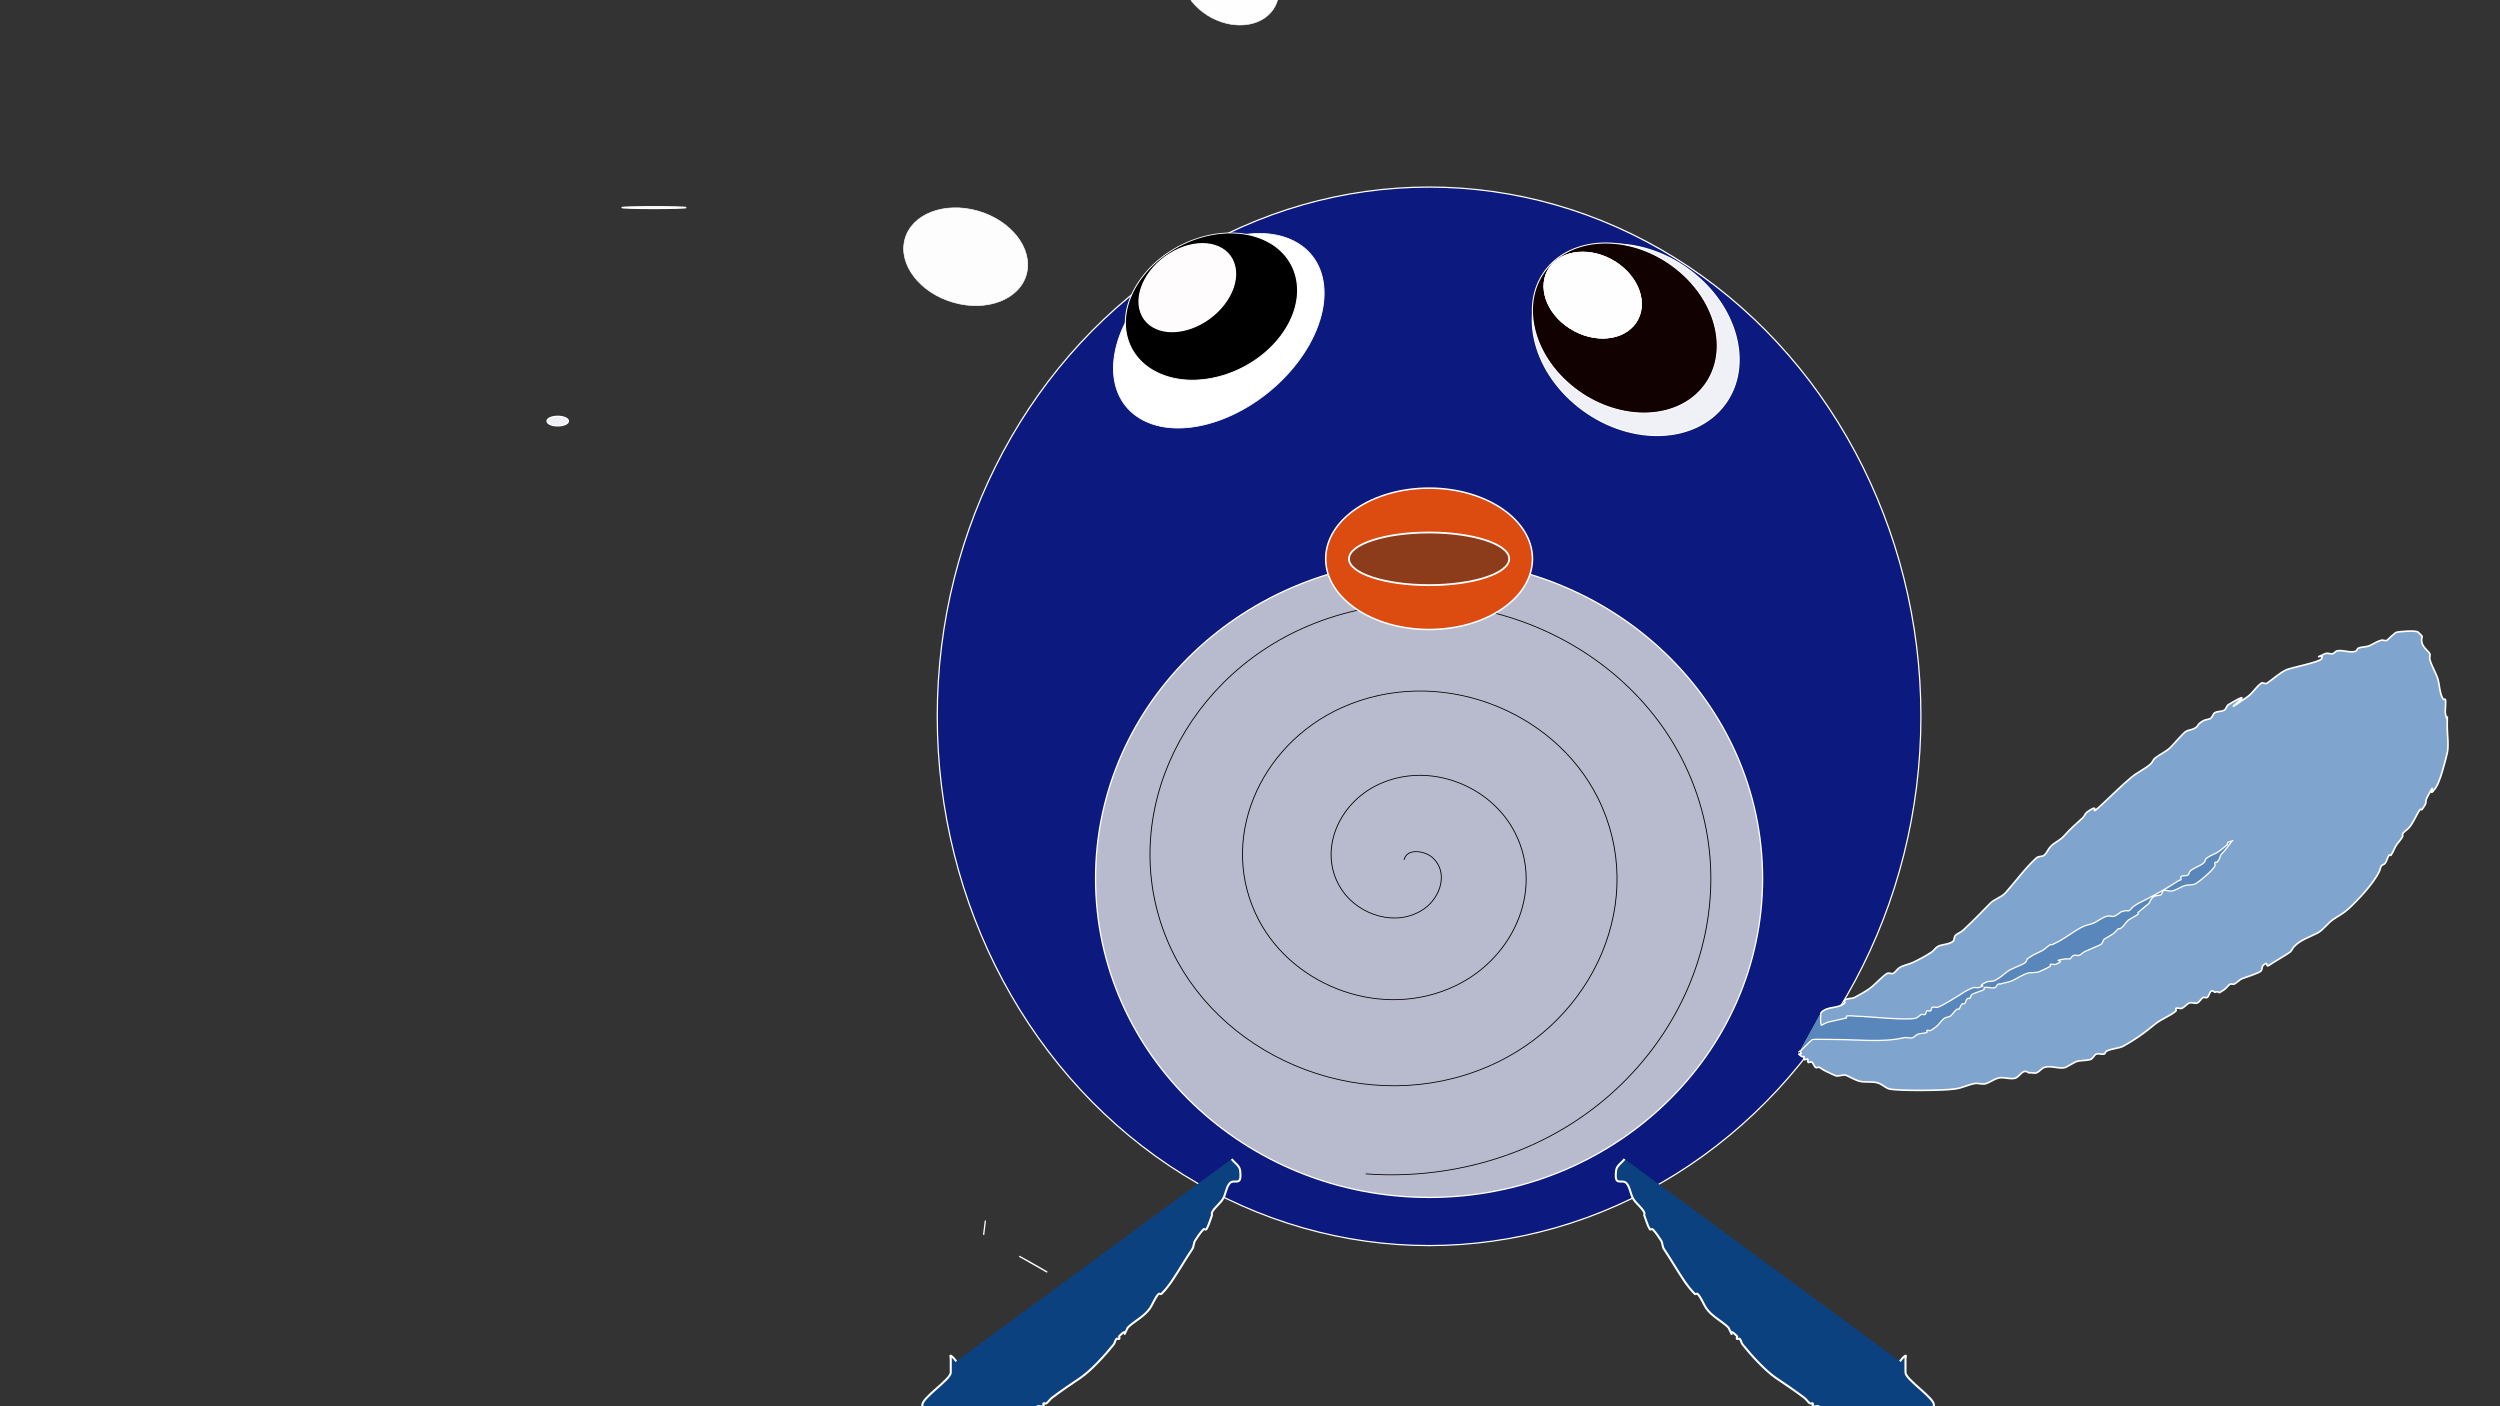 <?xml version="1.0" encoding="UTF-8" standalone="no"?>
<!-- Created with Inkscape (http://www.inkscape.org/) -->

<svg
   width="1920"
   height="1080"
   viewBox="0 0 1920 1080"
   version="1.1"
   id="svg5"
   xml:space="preserve"
   inkscape:version="1.2.1 (9c6d41e410, 2022-07-14)"
   sodipodi:docname="desenho-5.svg"
   xmlns:inkscape="http://www.inkscape.org/namespaces/inkscape"
   xmlns:sodipodi="http://sodipodi.sourceforge.net/DTD/sodipodi-0.dtd"
   xmlns="http://www.w3.org/2000/svg"
   xmlns:svg="http://www.w3.org/2000/svg"><rect x="0" y="0" width="1920" height="1080" fill="#333333" stroke="none"/><sodipodi:namedview
     id="namedview7"
     pagecolor="#ffffff"
     bordercolor="#000000"
     borderopacity="0.25"
     inkscape:showpageshadow="2"
     inkscape:pageopacity="0.0"
     inkscape:pagecheckerboard="0"
     inkscape:deskcolor="#d1d1d1"
     inkscape:document-units="px"
     showgrid="false"
     inkscape:zoom="0.72776573"
     inkscape:cx="1261.3949"
     inkscape:cy="605.27719"
     inkscape:window-width="1920"
     inkscape:window-height="1009"
     inkscape:window-x="-8"
     inkscape:window-y="-8"
     inkscape:window-maximized="1"
     inkscape:current-layer="layer1" /><defs
     id="defs2"><inkscape:path-effect
       effect="bend_path"
       id="path-effect11376"
       is_visible="true"
       lpeversion="1"
       bendpath="m 1382.526,807.411 c 192.156,-59.918 20.398,6.035 192.156,-59.918"
       prop_scale="1"
       scale_y_rel="false"
       vertical="false"
       hide_knot="false" /><inkscape:path-effect
       effect="bend_path"
       id="path-effect11370"
       is_visible="true"
       lpeversion="1"
       bendpath="m 1382.526,807.411 c 192.156,-59.918 20.398,6.035 192.156,-59.918"
       prop_scale="1"
       scale_y_rel="false"
       vertical="false"
       hide_knot="false" /><inkscape:path-effect
       effect="bend_path"
       id="path-effect8520"
       is_visible="true"
       lpeversion="1"
       bendpath="m 858.916,863.521 c -121.296,32.844 -283.497,27.068 -121.296,32.844 162.201,5.776 162.201,-1.368 162.201,-1.368"
       prop_scale="1"
       scale_y_rel="false"
       vertical="false"
       hide_knot="false" /><inkscape:path-effect
       effect="bend_path"
       id="path-effect8514"
       is_visible="true"
       lpeversion="1"
       bendpath="m 858.916,863.521 c -121.296,32.844 -283.497,27.068 -121.296,32.844 162.201,5.776 162.201,-1.368 162.201,-1.368"
       prop_scale="1"
       scale_y_rel="false"
       vertical="false"
       hide_knot="false" /><inkscape:path-effect
       effect="bend_path"
       id="path-effect5484"
       is_visible="true"
       lpeversion="1"
       bendpath="M 253.172,319.231 C 151.903,473.5 56.108,486.058 151.903,473.5 247.698,460.941 359.914,222.44 288.753,319.231 c -71.162,96.791 -5.474,79.001 -5.474,79.001 0,0 156.009,-131.35 49.266,72.53 -106.743,203.88 -23.264,-41.588 -23.264,-41.588"
       prop_scale="1"
       scale_y_rel="false"
       vertical="false"
       hide_knot="false" /><inkscape:path-effect
       effect="bend_path"
       id="path-effect5478"
       is_visible="true"
       lpeversion="1"
       bendpath="M 253.172,319.231 C 151.903,473.5 56.108,486.058 151.903,473.5 247.698,460.941 359.914,222.44 288.753,319.231 c -71.162,96.791 -5.474,79.001 -5.474,79.001 0,0 156.009,-131.35 49.266,72.53 -106.743,203.88 -23.264,-41.588 -23.264,-41.588"
       prop_scale="1"
       scale_y_rel="false"
       vertical="false"
       hide_knot="false" /></defs><g
     inkscape:label="Camada 1"
     inkscape:groupmode="layer"
     id="layer1"><ellipse
       style="fill:#0c1a80;fill-opacity:1;fill-rule:evenodd;stroke:#ffffff;stroke-width:0.953;paint-order:markers stroke fill"
       id="path863"
       cx="1097.534"
       cy="550.135"
       rx="377.728"
       ry="406.467" /><ellipse
       style="fill:#b8bacd;fill-rule:evenodd;stroke:#ffffff;stroke-width:1.014;paint-order:markers stroke fill"
       id="path865"
       cx="1097.534"
       cy="674.643"
       rx="256.146"
       ry="244.961" /><path
       sodipodi:type="spiral"
       style="fill:none;fill-rule:evenodd;stroke:#000000"
       id="path2426"
       sodipodi:cx="1112.5875"
       sodipodi:cy="658.24658"
       sodipodi:expansion="1.0700001"
       sodipodi:revolution="3.6885498"
       sodipodi:radius="379.83279"
       sodipodi:argument="-15.197008"
       sodipodi:t0="0.029909257"
       d="m 1109.402,649.951 c 3.254,-15.405 24.599,-10.672 32.619,-3.008 19.064,18.214 9.326,49.001 -9.568,63.032 -31.289,23.237 -75.071,7.893 -94.557,-23.045 -27.844,-44.206 -6.382,-102.041 37.005,-126.817 57.212,-32.67 129.613,-4.823 159.636,51.3 37.63,70.344 3.227,157.644 -65.851,192.909 -83.603,42.681 -186.045,1.6 -226.567,-80.611 -47.803,-96.981 0.054,-214.759 95.546,-260.557 110.469,-52.98 243.745,1.731 294.841,110.634 58.205,124.056 -3.428,272.972 -125.856,329.389 -137.735,63.471 -302.414,-5.143 -364.177,-141.199 -68.774,-151.5 6.875,-332.053 156.651,-399.185 165.343,-74.109 361.872,8.621 434.394,172.202 79.474,179.26 -10.381,391.857 -187.845,469.792 -56.477,24.802 -118.911,35.182 -180.385,30.333"
       transform="matrix(0.667,0,0,0.626,338.349,253.553)" /><ellipse
       style="fill:#f0f0f7;fill-opacity:1;fill-rule:evenodd;stroke:#ffffff;stroke-width:0.919;paint-order:markers stroke fill"
       id="path2593-5"
       cx="1127.652"
       cy="-574.325"
       rx="84.414"
       ry="67.706"
       transform="matrix(0.785,0.62,-0.646,0.763,0,0)"
       inkscape:transform-center-x="-53.654355"
       inkscape:transform-center-y="-58.833328" /><ellipse
       style="fill:#f0f0f7;fill-opacity:1;fill-rule:evenodd;stroke:#ffffff;paint-order:markers stroke fill"
       id="path3323"
       cx="502.238"
       cy="159.43"
       rx="24.633"
       ry="0.684" /><ellipse
       style="fill:#f0f0f7;fill-opacity:1;fill-rule:evenodd;stroke:#ffffff;paint-order:markers stroke fill"
       id="path3327"
       cx="428.339"
       cy="323.401"
       rx="8.211"
       ry="3.67" /><ellipse
       style="fill:#dc4b0f;fill-opacity:1;fill-rule:evenodd;stroke:#ffffff;stroke-width:1.184;paint-order:markers stroke fill"
       id="path4858"
       cx="1097.534"
       cy="429.175"
       rx="79.404"
       ry="54.286"
       inkscape:transform-center-x="-4.1054882"
       inkscape:transform-center-y="8.2109765" /><ellipse
       style="fill:#8d3c1b;fill-opacity:1;fill-rule:evenodd;stroke:#ffffff;stroke-width:1.4;paint-order:markers stroke fill"
       id="path4914"
       cx="1097.534"
       cy="429.175"
       rx="61.523"
       ry="20.211"
       inkscape:transform-center-x="-24.63293"
       inkscape:transform-center-y="-9.5794728" /><path
       style="fill:#8d3c1b;fill-opacity:1;fill-rule:evenodd;stroke:#ffffff;paint-order:markers stroke fill"
       d="m 782.78,964.79 c 6.051,3.109 44.668,25.524 0,0"
       id="path5608" /><ellipse
       style="fill:#110101;fill-opacity:1;fill-rule:evenodd;stroke:#ffffff;stroke-width:0.819;paint-order:markers stroke fill"
       id="path2593-5-7"
       cx="1114.319"
       cy="-572.395"
       rx="75.306"
       ry="60.33"
       transform="matrix(0.787,0.617,-0.648,0.761,0,0)"
       inkscape:transform-center-x="-47.973985"
       inkscape:transform-center-y="-52.294058" /><ellipse
       style="fill:#fffefe;fill-opacity:1;fill-rule:evenodd;stroke:#ffffff;stroke-width:0.425;paint-order:markers stroke fill"
       id="path2593-5-7-5"
       cx="1068.963"
       cy="-555.851"
       rx="39.215"
       ry="31.153"
       transform="matrix(0.799,0.601,-0.664,0.748,0,0)"
       inkscape:transform-center-x="-25.378559"
       inkscape:transform-center-y="-26.514361" /><ellipse
       style="fill:#fffefe;fill-opacity:1;fill-rule:evenodd;stroke:#ffffff;stroke-width:0.425;paint-order:markers stroke fill"
       id="path2593-5-7-5-1"
       cx="699.618"
       cy="-580.728"
       rx="39.215"
       ry="31.153"
       transform="matrix(0.799,0.601,-0.664,0.748,0,0)"
       inkscape:transform-center-x="-25.378559"
       inkscape:transform-center-y="-26.514361" /><ellipse
       style="fill:#fdfdfd;fill-opacity:1;fill-rule:evenodd;stroke:#ffffff;stroke-width:0.51;paint-order:markers stroke fill"
       id="path2593-5-7-1-8"
       cx="767.331"
       cy="13.541"
       rx="48.55"
       ry="36.313"
       transform="matrix(0.962,0.274,0.256,-0.967,0,0)"
       inkscape:transform-center-x="9.2819982"
       inkscape:transform-center-y="41.666652" /><ellipse
       style="fill:#ffffff;fill-opacity:1;fill-rule:evenodd;stroke:#ffffff;stroke-width:0.668;paint-order:markers stroke fill"
       id="path7514"
       cx="197.435"
       cy="905.906"
       rx="89.756"
       ry="63.768"
       transform="matrix(0.639,-0.769,0.894,0.448,0,0)" /><ellipse
       style="fill:#000000;fill-opacity:1;fill-rule:evenodd;stroke:#ffffff;stroke-width:0.745;paint-order:markers stroke fill"
       id="path2593-5-7-1-1"
       cx="910.289"
       cy="-153.635"
       rx="57.79"
       ry="65.024"
       transform="matrix(0.92,0.393,-0.605,0.796,0,0)"
       inkscape:transform-center-x="-48.036381"
       inkscape:transform-center-y="-59.974522" /><ellipse
       style="fill:#fefcfc;fill-opacity:1;fill-rule:evenodd;stroke:#ffffff;stroke-width:0.961;paint-order:markers stroke fill"
       id="path7765"
       cx="789.862"
       cy="628.269"
       rx="40.372"
       ry="29.724"
       transform="matrix(0.884,-0.468,0.34,0.94,0,0)" /><ellipse
       style="fill:#fffefe;fill-opacity:1;fill-rule:evenodd;stroke:#ffffff;stroke-width:0.425;paint-order:markers stroke fill"
       id="path2593-5-7-5-9"
       cx="1068.963"
       cy="-555.851"
       rx="39.215"
       ry="31.153"
       transform="matrix(0.799,0.601,-0.664,0.748,0,0)"
       inkscape:transform-center-x="-25.378559"
       inkscape:transform-center-y="-26.514361" /><path
       style="fill:#f70000;fill-opacity:1;fill-rule:evenodd;stroke:#ffffff;paint-order:markers stroke fill"
       d="m 756.778,937.42 -1.368,10.948"
       id="path10987" /><path
       style="opacity:1;fill:#0c4180;fill-opacity:1;fill-rule:evenodd;stroke:#ffffff;stroke-width:1.577;paint-order:markers stroke fill"
       d="m 945.92,890.142 c 2.157,2.877 6.026,5.062 6.472,8.63 1.779,14.232 -4.845,5.11 -8.63,10.787 -2.148,3.222 -2.434,7.402 -4.315,10.787 -2.236,4.025 -6.571,6.669 -8.63,10.787 -0.322,0.643 0,1.438 0,2.157 -1.438,3.596 -2.322,7.467 -4.315,10.787 -0.37,0.617 -1.649,-0.509 -2.157,0 -2.543,2.543 -4.478,5.638 -6.472,8.63 -1.262,1.892 -0.896,4.58 -2.157,6.472 -5.29,7.935 -9.879,15.898 -15.102,23.732 -2.554,3.831 -5.374,7.531 -8.63,10.787 -0.509,0.509 -1.649,-0.509 -2.157,0 -2.56,2.56 -4.815,8.301 -6.472,10.787 -4.408,6.612 -12.102,9.945 -17.26,15.102 -5.753,11.507 2.158,-2.158 -6.472,6.472 -0.509,0.509 0.509,1.649 0,2.158 -0.509,0.508 -1.649,-0.508 -2.157,0 -1.137,1.137 -1.153,3.059 -2.158,4.315 -6.256,7.819 -17.456,20.267 -25.89,25.89 -6.991,4.661 -14.291,9.64 -21.575,15.102 -1.627,1.22 -2.623,3.187 -4.315,4.315 -0.598,0.399 -1.649,-0.509 -2.157,0 -0.509,0.508 0.643,1.836 0,2.157 -1.286,0.643 -2.95,-0.455 -4.315,0 -3.114,1.038 -5.354,5.654 -8.63,6.473 -4.761,1.19 -8.522,0.683 -12.945,2.158 -3.905,-1.3 -4.013,3.495 -6.472,4.315 -2.589,0.863 -6.041,-0.863 -8.63,0 -5.746,-5.547 -3.962,4.139 -4.315,4.315 -2.434,1.217 -8.565,0.676 -10.787,2.157 -1.66,1.107 -3.344,6.473 -6.472,6.473 -0.719,0 17.26,-8.63 0,-2.158 -4.971,1.864 0.019,-8.591 -2.157,-12.945 -0.863,-1.726 0.863,1.726 0,0 -3.31,-6.62 -26.559,-4.541 -28.265,-11.366 -1.328,-5.312 21.792,-19.878 21.792,-25.311 v -10.787 c 0,-0.719 -0.643,-2.479 0,-2.158 1.819,0.91 2.877,2.877 4.315,4.315"
       id="path11206"
       sodipodi:nodetypes="csssscsssssssscssssssssssscscssssssssssc" /><path
       style="fill:#0c4180;fill-opacity:1;fill-rule:evenodd;stroke:#ffffff;stroke-width:1.577;paint-order:markers stroke fill"
       d="m 1247.665,890.142 c -2.157,2.877 -6.026,5.062 -6.472,8.63 -1.779,14.232 4.845,5.11 8.63,10.787 2.148,3.222 2.434,7.402 4.315,10.787 2.236,4.025 6.571,6.669 8.63,10.787 0.322,0.643 0,1.438 0,2.157 1.438,3.596 2.322,7.467 4.315,10.787 0.37,0.617 1.649,-0.509 2.158,0 2.543,2.543 4.478,5.638 6.472,8.63 1.262,1.892 0.896,4.58 2.158,6.472 5.29,7.935 9.879,15.898 15.102,23.732 2.554,3.831 5.374,7.531 8.63,10.787 0.508,0.509 1.649,-0.509 2.157,0 2.561,2.56 4.815,8.301 6.473,10.787 4.408,6.612 12.102,9.945 17.26,15.102 5.753,11.507 -2.158,-2.158 6.472,6.472 0.508,0.508 -0.508,1.649 0,2.158 0.508,0.508 1.649,-0.508 2.158,0 1.137,1.137 1.153,3.059 2.158,4.315 6.255,7.819 17.456,20.267 25.89,25.89 6.991,4.661 14.291,9.64 21.575,15.102 1.627,1.22 2.623,3.187 4.315,4.315 0.598,0.399 1.649,-0.509 2.158,0 0.508,0.508 -0.643,1.836 0,2.157 1.286,0.643 2.95,-0.455 4.315,0 3.114,1.038 5.354,5.654 8.63,6.473 4.761,1.19 8.522,0.683 12.945,2.158 3.905,-1.3 4.013,3.495 6.473,4.315 2.589,0.863 6.041,-0.863 8.63,0 5.747,-5.547 3.962,4.139 4.315,4.315 2.434,1.217 8.565,0.676 10.787,2.157 1.66,1.107 3.344,6.473 6.472,6.473 0.719,0 -17.26,-8.63 0,-2.158 4.971,1.864 -0.019,-8.591 2.158,-12.945 0.863,-1.726 -0.863,1.726 0,0 3.31,-6.62 26.559,-4.541 28.265,-11.366 1.328,-5.312 -21.792,-19.878 -21.792,-25.311 v -10.787 c 0,-0.719 0.643,-2.479 0,-2.158 -1.819,0.91 -2.877,2.877 -4.315,4.315"
       id="path11206-8"
       sodipodi:nodetypes="csssscsssssssscssssssssssscscssssssssssc" /><path
       style="opacity:1;fill:#7fa4ce;fill-opacity:1;fill-rule:evenodd;stroke:#ffffff;stroke-width:1.275;paint-order:markers stroke fill"
       d="m 1398.345,777.982 c 5.196,-5.823 13.02,-2.737 18.4,-7.712 0.413,-0.382 -0.351,-1.577 0,-2.063 1.147,-1.591 5.662,-1.078 7.439,-2.063 4.12,-2.286 9.518,-5.031 13.39,-8.253 3.357,-2.793 8.611,-8.605 11.902,-10.317 1.393,-0.725 3.052,0.652 4.463,0 1.696,-0.784 2.864,-3.018 4.463,-4.127 3.192,-2.214 7.195,-2.639 10.414,-4.127 4.176,-1.931 10.728,-5.376 14.878,-8.254 1.599,-1.109 2.803,-3.206 4.463,-4.127 3.397,-1.884 8.52,-1.313 11.902,-4.127 0.951,-0.791 0.622,-3.166 1.488,-4.127 1.732,-1.921 4.106,-2.421 5.951,-4.127 7.047,-6.516 14.122,-13.657 20.829,-20.634 3.476,-3.616 8.512,-4.492 11.902,-8.253 7.683,-8.524 15.549,-19.537 23.805,-26.824 1.725,-1.522 4.176,-0.656 5.951,-2.063 1.827,-1.448 2.847,-4.322 4.463,-6.19 3.179,-3.674 7.307,-4.806 10.415,-8.253 5.936,-6.586 8.664,-8.698 14.878,-14.444 1.167,-1.079 1.721,-3.257 2.976,-4.127 13.084,-9.073 -1.281,5.999 11.902,-6.19 7.093,-6.558 14.623,-14.231 22.317,-20.634 4.505,-3.749 10.989,-6.721 14.878,-10.317 1.167,-1.079 1.773,-3.126 2.976,-4.127 3.688,-3.069 8.185,-4.817 11.902,-8.254 2.003,-1.851 9.43,-10.666 11.902,-12.38 1.829,-1.268 4.011,-1.167 5.951,-2.063 4.92,-2.274 1.497,-2.659 7.439,-6.19 1.88,-1.117 4.122,-0.795 5.951,-2.063 1.255,-0.87 1.686,-3.36 2.976,-4.127 2.324,-1.381 5.114,-0.682 7.439,-2.063 1.289,-0.766 1.686,-3.36 2.975,-4.127 29.269,-17.397 -15.198,14.666 14.878,-6.19 3.816,-2.646 6.599,-7.671 10.414,-10.317 1.331,-0.923 3.133,0.923 4.463,0 4.802,-3.33 9.604,-7.879 14.878,-10.317 3.46,-1.6 24.965,-5.737 26.78,-8.253 3.513,-4.872 -8.298,1.085 2.975,-4.127 1.882,-0.87 4.006,0.54 5.951,0 1.087,-0.302 1.888,-1.762 2.975,-2.063 4.518,-1.253 10.498,2.025 14.878,0 0.665,-0.308 0.823,-1.756 1.488,-2.063 2.679,-1.238 6.234,-0.818 8.927,-2.063 3.251,-1.503 5.366,-3.139 8.927,-4.127 1.459,-0.405 3.133,0.923 4.463,0 0.702,-0.487 5.769,-5.804 7.439,-6.19 1.391,-0.321 14.524,-1.703 16.366,0 5.805,5.367 1.47,1.992 2.976,8.254 0.82,3.411 5.209,6.709 5.951,8.254 0.55,1.145 -0.314,2.822 0,4.127 1.155,4.806 4.202,9.591 5.951,14.444 1.655,4.59 1.467,12.352 4.463,16.507 0.351,0.486 1.137,-0.486 1.488,0 0.756,1.048 -0.213,9.133 0,10.317 2.153,11.945 1.488,-5.424 1.488,10.317 0,6.04 1.356,14.991 0,20.634 -1.619,6.734 -5.459,22.015 -8.927,26.824 -7.603,10.545 2.075,-8.652 -5.951,6.19 -3.522,6.513 1.118,2.576 -4.463,10.317 -0.351,0.486 -1.137,-0.486 -1.488,0 -3.282,4.551 -5.038,10.399 -8.927,14.444 -1.431,1.488 -3.199,2.373 -4.463,4.127 -0.351,0.486 0.275,1.491 0,2.063 -1.167,2.428 -2.976,4.127 -4.463,6.19 -1.754,2.432 -2.71,5.822 -4.463,8.254 -0.351,0.486 -1.137,-0.486 -1.488,0 -1.264,1.754 -1.711,4.437 -2.975,6.19 -0.784,1.087 -2.192,0.976 -2.976,2.063 -0.784,1.088 -0.873,2.847 -1.488,4.127 -4.705,9.787 -16.668,22.289 -23.805,28.887 -3.795,3.508 -7.943,5.508 -11.902,8.253 -4.188,2.904 -7.452,8.002 -11.902,10.317 -5.688,2.958 -12.815,5.077 -17.854,10.317 -1.122,1.167 -1.808,3.048 -2.975,4.127 -1.307,1.209 -12.605,7.709 -16.366,10.317 -2.975,2.063 0,-4.127 -4.463,0 -0.923,0.853 -0.704,3.039 -1.488,4.127 -1.435,1.991 -12.705,5.186 -14.878,6.19 -2.104,0.973 -3.847,3.154 -5.951,4.127 -0.941,0.435 -2.055,-0.511 -2.976,0 -1.66,0.921 -2.864,3.018 -4.463,4.127 -7.191,4.987 -1.765,0.489 -7.439,2.063 -4.027,-3.507 -3.847,3.154 -5.951,4.127 -0.941,0.435 -2.055,-0.511 -2.976,0 -1.66,0.921 -2.744,3.445 -4.463,4.127 -1.907,0.756 -4.027,-0.667 -5.951,0 -2.152,0.746 -3.818,3.282 -5.951,4.127 -1.431,0.567 -3.052,-0.652 -4.463,0 -0.471,0.218 0.425,1.71 0,2.063 -5.019,4.176 -11.255,6.064 -16.366,10.317 -8.065,6.711 -15.128,11.694 -23.805,16.507 -3.829,2.124 -9.332,1.876 -13.39,4.127 -0.651,0.361 -0.8,1.873 -1.488,2.063 -1.945,0.54 -4.006,-0.54 -5.951,0 -1.753,0.486 -2.728,3.525 -4.463,4.127 -3.696,1.282 -8.261,0.38 -11.902,2.063 -0.523,0.242 -7.3,4.088 -7.439,4.127 -5.182,1.437 -11.242,-1.777 -16.366,0 -2.152,0.746 -3.8,3.381 -5.951,4.127 -1.925,0.667 -3.987,-0.389 -5.951,0 -4.656,-3.677 -6.874,3.145 -10.414,4.127 -4.279,1.187 -9.132,-1.312 -13.39,0 -3.062,0.944 -5.884,3.072 -8.927,4.127 -2.887,1.001 -5.981,-0.584 -8.927,0 -5.572,1.104 -8.629,3.164 -14.878,4.127 -8.635,1.331 -43.523,1.632 -50.584,0 -2.224,-0.514 -5.287,-3.132 -7.439,-4.127 -4.787,-2.213 -11.392,-0.339 -16.366,-2.063 -3.074,-1.066 -5.911,-2.732 -8.927,-4.127 -2.678,-1.238 -6.249,1.238 -8.927,0 -4.42,-2.043 -8.056,-3.523 -11.902,-6.19 -0.887,-0.615 -2.088,0.615 -2.975,0 -1.255,-0.87 -1.721,-3.257 -2.975,-4.127 -0.887,-0.615 -2.274,0.973 -2.976,0 -0.351,-0.486 0.351,-1.577 0,-2.063 -0.701,-0.973 -2.274,0.973 -2.975,0 -0.351,-0.486 0.351,-1.577 0,-2.063 -0.351,-0.486 -1.044,0.308 -1.488,0 -6.192,-4.294 1.59,0.142 -1.488,-4.127 -0.231,-0.32 -1.059,0.485 -0.806,0.771"
       id="path11234" /><path
       style="opacity:1;fill:#5a87bb;fill-opacity:1;fill-rule:evenodd;stroke:#ffffff;paint-order:markers stroke fill"
       d="m 1398.345,777.982 c 0.152,3.12 -0.707,6.461 0.457,9.36 0.155,0.387 2.381,-1.85 6.87,-2.748 0.75,-0.15 12.092,-2.611 12.367,-2.748 0.41,-0.205 -0.41,-1.169 0,-1.374 1.6,-0.8 6.471,0 8.244,0 7.991,0 38.643,3.608 45.344,1.374 1.368,-0.456 2.754,-2.292 4.122,-2.748 0.869,-0.29 1.986,0.508 2.748,0 0.852,-0.568 0.522,-2.18 1.374,-2.748 0.762,-0.508 1.986,0.508 2.748,0 0.852,-0.568 0.458,-2.29 1.374,-2.748 1.229,-0.615 2.789,0.333 4.122,0 3.02,-0.755 16.284,-9.024 19.237,-10.993 2.221,-1.481 5.713,-3.278 8.244,-4.122 1.237,-0.412 2.885,0.412 4.122,0 8.235,-2.745 -3.451,0.352 5.496,-4.122 2.089,-1.044 4.781,-0.33 6.87,-1.374 3.776,-1.888 6.37,-4.434 9.618,-6.87 3.434,-2.576 10.773,-4.645 13.741,-6.87 0.819,-0.615 0.916,-1.832 1.374,-2.748 1.374,-0.916 2.688,-1.929 4.122,-2.748 2.668,-1.524 5.61,-2.541 8.244,-4.122 1.964,-1.178 3.448,-3.098 5.496,-4.122 0.41,-0.205 0.916,0 1.374,0 1.832,-0.916 3.706,-1.753 5.496,-2.748 6.055,-3.364 11.681,-7.901 17.863,-10.993 2.591,-1.295 5.555,-1.672 8.244,-2.748 3.747,-1.499 6.853,-4.668 10.992,-5.496 1.797,-0.359 3.858,0.819 5.496,0 5.404,-2.702 2.488,-2.971 8.244,-4.122 0.898,-0.18 1.929,0.41 2.748,0 1.159,-0.579 1.832,-1.832 2.748,-2.748 1.374,-0.916 2.645,-2.01 4.122,-2.748 10.627,-5.313 21.675,-11.244 31.604,-17.863 2.722,0.137 0.65,-2.024 1.374,-2.748 1.335,-1.335 3.985,-0.241 5.496,-1.374 0.819,-0.615 0.65,-2.024 1.374,-2.748 2.842,-2.842 8.038,-3.916 10.992,-6.87 0.724,-0.724 0.65,-2.024 1.374,-2.748 2.611,-2.611 6.614,-3.35 9.618,-5.496 1.073,-0.767 5.871,-4.497 6.87,-5.496 0.324,-0.324 -0.324,-1.05 0,-1.374 1.038,-1.038 4.122,-1.231 4.122,-1.374 0,-1.843 -3.709,5.083 -8.244,9.618 -2.484,2.484 -0.821,3.569 -4.122,6.87 -0.324,0.324 -1.169,-0.41 -1.374,0 -0.41,0.819 0.41,1.929 0,2.748 -1.676,3.351 -11.837,12.102 -15.115,13.741 -2.269,1.134 -5.907,0.595 -8.244,1.374 -2.794,0.931 -6.534,3.505 -9.618,4.122 -2.246,0.449 -4.965,-1.27 -6.87,0 -0.852,0.568 -0.65,2.024 -1.374,2.748 -0.784,0.784 -4.489,0.702 -5.496,1.374 -3.046,2.031 -3.001,4.375 -4.122,5.496 -0.589,0.589 -8.155,6.691 -8.244,6.87 -0.205,0.41 0.324,1.05 0,1.374 -0.584,0.584 -5.967,3.52 -6.87,4.122 -2.528,1.685 -4.159,5.514 -6.87,6.87 -0.41,0.205 -0.916,0 -1.374,0 -1.374,1.374 -2.605,2.908 -4.122,4.122 -0.659,0.527 -6.62,3.871 -6.87,4.122 -0.844,0.844 -0.908,3.202 -2.748,4.122 -3.721,1.861 -8.176,3.401 -12.367,5.496 -1.183,0.592 -2.876,2.437 -4.122,2.748 -1.333,0.333 -2.846,-0.51 -4.122,0 -1.203,0.481 -1.832,1.832 -2.748,2.748 -1.374,0 -2.767,-0.226 -4.122,0 -12.374,2.062 3.183,0.101 -6.87,4.122 -1.276,0.51 -2.819,-0.435 -4.122,0 -0.434,0.145 0.381,1.12 0,1.374 -2.556,1.704 -5.496,2.748 -8.244,4.122 -2.634,1.317 -6.854,0.453 -9.618,1.374 -3.199,1.066 -7.845,3.923 -10.993,5.496 -2.616,1.308 -6.712,1.779 -9.618,2.748 -2.487,-0.828 -2.555,2.226 -4.122,2.748 -2.473,0.824 -5.771,-0.824 -8.244,0 -0.434,0.145 0.324,1.05 0,1.374 -0.965,0.965 -8.311,2.815 -9.618,4.122 -0.724,0.724 -0.65,2.024 -1.374,2.748 -0.324,0.324 -0.964,-0.205 -1.374,0 -2.104,1.052 -1.075,2.449 -2.748,4.122 -0.324,0.324 -0.964,-0.205 -1.374,0 -1.84,0.92 -1.904,3.278 -2.748,4.122 -0.324,0.324 -0.964,-0.205 -1.374,0 -2.045,1.023 -3.664,4.275 -5.496,5.496 -0.889,0.593 -3.233,0.781 -4.122,1.374 -2.644,1.762 -4.324,4.961 -6.87,6.87 -1.321,0.991 -2.645,2.01 -4.122,2.748 -0.819,0.41 -2.1,-0.648 -2.748,0 -0.324,0.324 0.41,1.169 0,1.374 -1.898,0.949 -4.826,0.692 -6.87,1.374 -0.839,0.28 -3.284,2.469 -4.122,2.748 -2.058,0.686 -4.762,-0.527 -6.87,0 -15.343,3.836 -36.138,1.374 -52.215,1.374 -1.097,0 -17.541,-0.271 -17.863,0 -3.333,2.806 -6.27,6.051 -9.405,9.077"
       id="path15918" /></g></svg>

